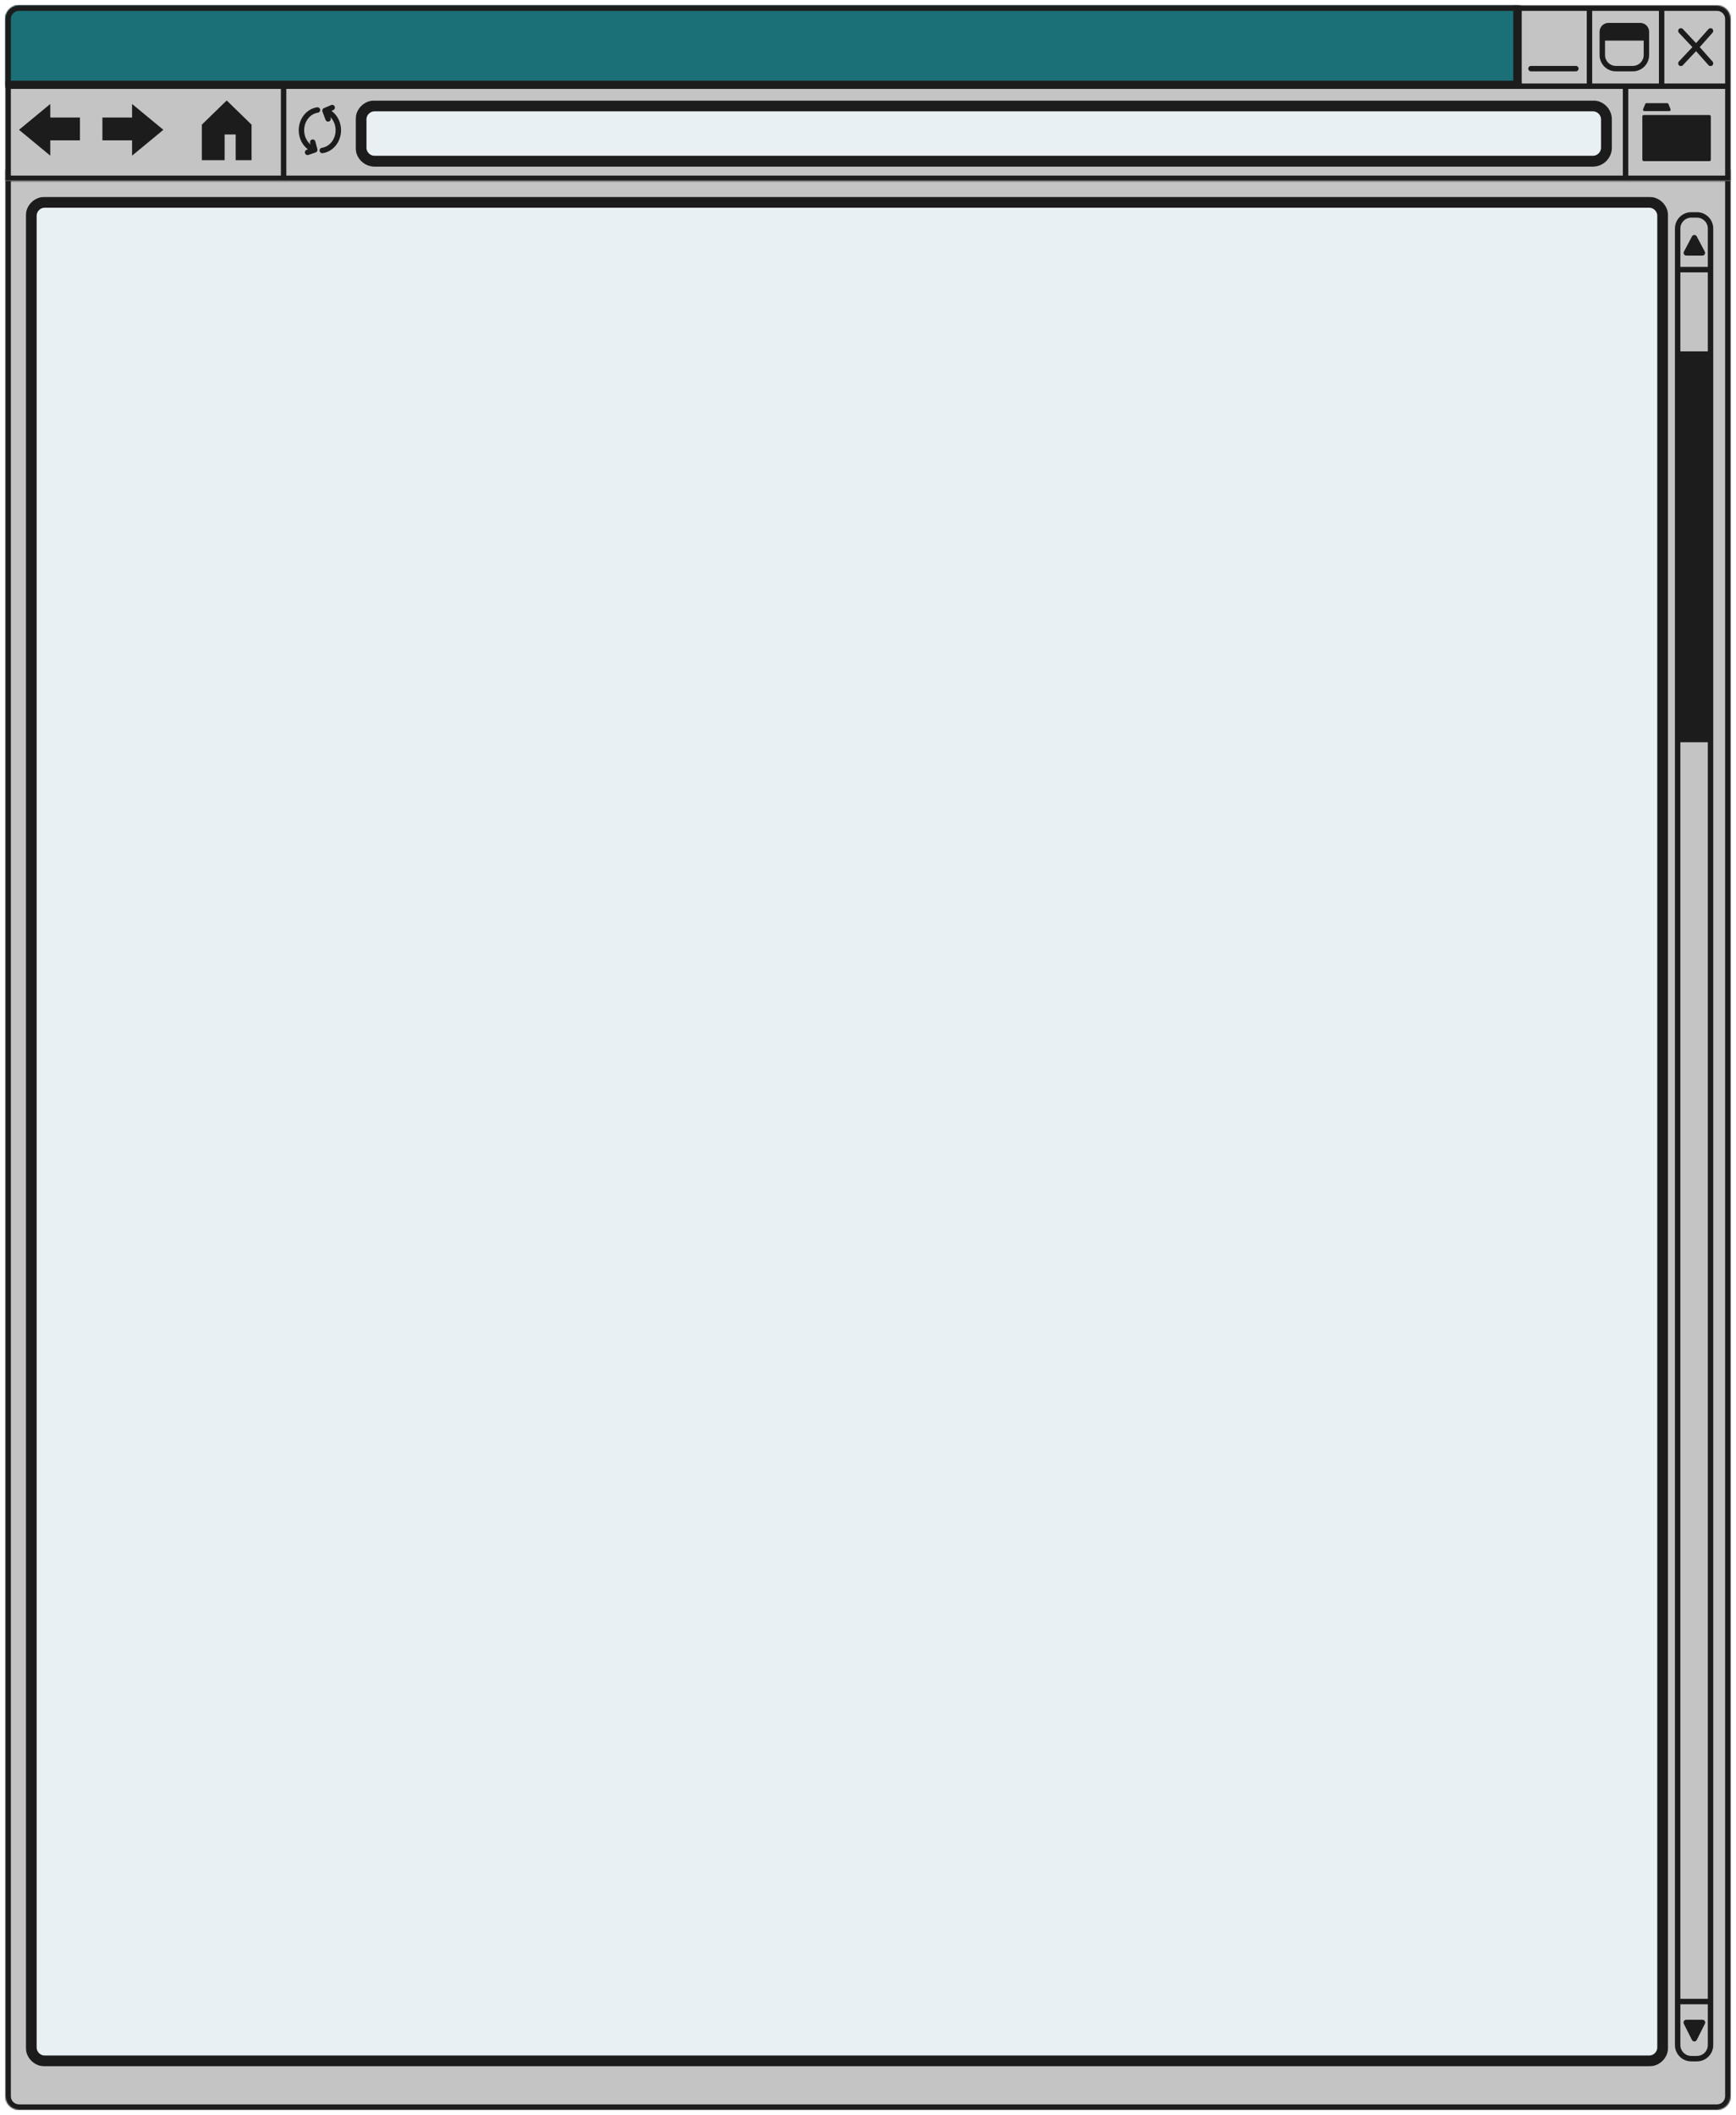 <svg width="1279" height="1558" viewBox="0 0 1279 1558" fill="none" xmlns="http://www.w3.org/2000/svg">
<g filter="url(#filter0_d_636_360)">
<mask id="path-1-inside-1_636_360" fill="white">
<path d="M4 121H555.5H1275V1540C1275 1545.52 1270.52 1550 1265 1550H14C8.477 1550 4 1545.52 4 1540V121Z"/>
</mask>
<path d="M4 121H555.5H1275V1540C1275 1545.52 1270.52 1550 1265 1550H14C8.477 1550 4 1545.52 4 1540V121Z" fill="#C4C4C4"/>
<path d="M4 119C2.895 119 2 119.895 2 121C2 122.105 2.895 123 4 123V119ZM1275 123C1276.1 123 1277 122.105 1277 121C1277 119.895 1276.1 119 1275 119V123ZM1197.63 123H1275V119H1197.63V123ZM4 123H208.943V119H4V123ZM208.943 123H1197.63V119H208.943V123ZM33.49 156.296H1214.21V152.296H33.49V156.296ZM1222.21 164.296V1502.32H1226.21V164.296H1222.21ZM1214.21 1510.32H33.49V1514.32H1214.21V1510.32ZM25.49 1502.32V164.296H21.49V1502.32H25.49ZM1246.02 1514.32H1250.23V1510.32H1246.02V1514.32ZM1250.23 152.296H1246.02V156.296H1250.23V152.296ZM1262.23 540.71V256.814H1258.23V540.71H1262.23ZM1234.02 256.814V540.71H1238.02V256.814H1234.02ZM1234.02 164.296V194.603H1238.02V164.296H1234.02ZM1234.02 194.603V256.814H1238.02V194.603H1234.02ZM1262.23 256.814V194.603H1258.23V256.814H1262.23ZM1262.23 194.603V164.296H1258.23V194.603H1262.23ZM1236.02 196.603H1260.23V192.603H1236.02V196.603ZM1234.02 540.71V1470.26H1238.02V540.71H1234.02ZM1234.02 1470.26V1502.32H1238.02V1470.26H1234.02ZM1262.23 1502.32V1470.26H1258.23V1502.32H1262.23ZM1262.23 1470.26V540.71H1258.23V1470.26H1262.23ZM1236.02 1472.26H1260.23V1468.26H1236.02V1472.26ZM1246.13 256.814V540.71H1250.13V256.814H1246.13ZM1256.18 540.71V256.814H1252.18V540.71H1256.18ZM1240.07 256.814V540.71H1244.07V256.814H1240.07ZM1236.02 542.71H1239.05V538.71H1236.02V542.71ZM1239.05 542.71H1242.07V538.71H1239.05V542.71ZM1242.07 254.814H1239.05V258.814H1242.07V254.814ZM1239.05 254.814H1236.02V258.814H1239.05V254.814ZM1241.05 540.71V256.814H1237.05V540.71H1241.05ZM1248.13 254.814H1245.1V258.814H1248.13V254.814ZM1245.1 254.814H1242.07V258.814H1245.1V254.814ZM1242.07 542.71H1245.1V538.71H1242.07V542.71ZM1245.1 542.71H1248.13V538.71H1245.1V542.71ZM1243.1 256.814V540.71H1247.1V256.814H1243.1ZM1248.13 542.71H1251.15V538.71H1248.13V542.71ZM1251.15 542.71H1254.18V538.71H1251.15V542.71ZM1254.18 254.814H1251.15V258.814H1254.18V254.814ZM1251.15 254.814H1248.13V258.814H1251.15V254.814ZM1253.15 540.71V256.814H1249.15V540.71H1253.15ZM1260.23 254.814H1257.21V258.814H1260.23V254.814ZM1257.21 254.814H1254.18V258.814H1257.21V254.814ZM1254.18 542.71H1257.21V538.71H1254.18V542.71ZM1257.21 542.71H1260.23V538.71H1257.21V542.71ZM1255.21 256.814V540.71H1259.21V256.814H1255.21ZM1250.23 1514.32C1256.86 1514.32 1262.23 1508.95 1262.23 1502.32H1258.23C1258.23 1506.74 1254.65 1510.32 1250.23 1510.32V1514.32ZM1246.02 1510.32C1241.6 1510.32 1238.02 1506.74 1238.02 1502.32H1234.02C1234.02 1508.95 1239.39 1514.32 1246.02 1514.32V1510.32ZM1246.02 152.296C1239.39 152.296 1234.02 157.669 1234.02 164.296H1238.02C1238.02 159.878 1241.6 156.296 1246.02 156.296V152.296ZM33.49 1510.32C29.072 1510.32 25.49 1506.74 25.49 1502.32H21.49C21.49 1508.95 26.863 1514.32 33.49 1514.32V1510.32ZM33.49 152.296C26.863 152.296 21.49 157.669 21.49 164.296H25.49C25.49 159.878 29.072 156.296 33.49 156.296V152.296ZM1222.21 1502.32C1222.21 1506.74 1218.63 1510.32 1214.21 1510.32V1514.32C1220.83 1514.32 1226.21 1508.95 1226.21 1502.32H1222.21ZM1214.21 156.296C1218.63 156.296 1222.21 159.878 1222.21 164.296H1226.21C1226.21 157.669 1220.83 152.296 1214.21 152.296V156.296ZM1250.23 156.296C1254.65 156.296 1258.23 159.878 1258.23 164.296H1262.23C1262.23 157.669 1256.86 152.296 1250.23 152.296V156.296ZM4 121V117C1.791 117 0 118.791 0 121H4ZM1275 121H1279C1279 118.791 1277.21 117 1275 117V121ZM1265 1546H14V1554H1265V1546ZM8 1540V121H0V1540H8ZM1271 121V1540H1279V121H1271ZM4 125H555.5V117H4V125ZM555.5 125H1275V117H555.5V125ZM14 1546C10.686 1546 8 1543.31 8 1540H0C0 1547.73 6.268 1554 14 1554V1546ZM1265 1554C1272.73 1554 1279 1547.73 1279 1540H1271C1271 1543.31 1268.31 1546 1265 1546V1554Z" fill="#1C1C1C" mask="url(#path-1-inside-1_636_360)"/>
<path d="M1246.55 170.153C1247.3 168.731 1249.34 168.731 1250.09 170.153L1255.99 181.332C1256.69 182.664 1255.72 184.266 1254.22 184.266H1242.42C1240.91 184.266 1239.95 182.664 1240.65 181.332L1246.55 170.153Z" fill="#1C1C1C"/>
<path d="M1246.53 1498.54C1247.27 1500.01 1249.37 1500.01 1250.11 1498.54L1256.09 1486.58C1256.75 1485.25 1255.79 1483.68 1254.3 1483.68H1242.34C1240.85 1483.68 1239.88 1485.25 1240.55 1486.58L1246.53 1498.54Z" fill="#1C1C1C"/>
<mask id="path-5-outside-2_636_360" maskUnits="userSpaceOnUse" x="19" y="141" width="1210" height="1377" fill="black">
<rect fill="white" x="19" y="141" width="1210" height="1377"/>
<path d="M1215 145H33.001C27.478 145 23 149.477 23 155L23 1504C23 1509.52 27.477 1514 33 1514H624H1215C1220.52 1514 1225 1509.52 1225 1504L1225 155C1225 149.477 1220.52 145 1215 145Z"/>
</mask>
<path d="M1215 145H33.001C27.478 145 23 149.477 23 155L23 1504C23 1509.52 27.477 1514 33 1514H624H1215C1220.52 1514 1225 1509.52 1225 1504L1225 155C1225 149.477 1220.52 145 1215 145Z" fill="#E9F0F4"/>
<path d="M1215 145H33.001C27.478 145 23 149.477 23 155L23 1504C23 1509.52 27.477 1514 33 1514H624H1215C1220.52 1514 1225 1509.52 1225 1504L1225 155C1225 149.477 1220.52 145 1215 145Z" stroke="#1C1C1C" stroke-width="8" mask="url(#path-5-outside-2_636_360)"/>
<mask id="path-6-inside-3_636_360" fill="white">
<path d="M4 59.485V10C4 4.477 8.477 0 14 0H1119.08H1171.05H1224.21H1265C1270.52 0 1275 4.477 1275 10V59.485V129.316H1197.63H208.943H4V59.485Z"/>
</mask>
<path d="M4 59.485V10C4 4.477 8.477 0 14 0H1119.08H1171.05H1224.21H1265C1270.52 0 1275 4.477 1275 10V59.485V129.316H1197.63H208.943H4V59.485Z" fill="#C4C4C4"/>
<path d="M4 57.485C2.895 57.485 2 58.381 2 59.485C2 60.59 2.895 61.485 4 61.485V57.485ZM1275 61.485C1276.1 61.485 1277 60.59 1277 59.485C1277 58.381 1276.1 57.485 1275 57.485V61.485ZM1226.21 0C1226.21 -1.105 1225.31 -2 1224.21 -2C1223.1 -2 1222.21 -1.105 1222.21 0H1226.21ZM1173.05 0C1173.05 -1.105 1172.16 -2 1171.05 -2C1169.95 -2 1169.05 -1.105 1169.05 0H1173.05ZM1121.08 0C1121.08 -1.105 1120.18 -2 1119.08 -2C1117.97 -2 1117.08 -1.105 1117.08 0H1121.08ZM1195.63 129.316C1195.63 130.421 1196.53 131.316 1197.63 131.316C1198.73 131.316 1199.63 130.421 1199.63 129.316H1195.63ZM206.943 129.316C206.943 130.421 207.838 131.316 208.943 131.316C210.047 131.316 210.943 130.421 210.943 129.316H206.943ZM1127.94 44.554C1126.83 44.554 1125.94 45.449 1125.94 46.554C1125.94 47.658 1126.83 48.554 1127.94 48.554V44.554ZM1161.01 48.554C1162.12 48.554 1163.01 47.658 1163.01 46.554C1163.01 45.449 1162.12 44.554 1161.01 44.554V48.554ZM1239.84 17.383C1239.08 16.577 1237.82 16.537 1237.01 17.292C1236.21 18.048 1236.17 19.314 1236.92 20.119L1239.84 17.383ZM1258.74 44.003C1259.47 44.829 1260.74 44.903 1261.56 44.169C1262.39 43.435 1262.46 42.171 1261.73 41.346L1258.74 44.003ZM1261.73 20.079C1262.46 19.254 1262.39 17.99 1261.56 17.256C1260.74 16.522 1259.47 16.597 1258.74 17.422L1261.73 20.079ZM1236.92 41.306C1236.17 42.111 1236.21 43.377 1237.01 44.133C1237.82 44.889 1239.08 44.848 1239.84 44.043L1236.92 41.306ZM1224.21 61.485H1275V57.485H1224.21V61.485ZM1226.21 59.485V0H1222.21V59.485H1226.21ZM1169.05 0V59.485H1173.05V0H1169.05ZM1119.08 61.485H1171.05V57.485H1119.08V61.485ZM1121.08 59.485V0H1117.08V59.485H1121.08ZM280.179 85.003V105.738H284.179V85.003H280.179ZM292.179 117.738H1174.64V113.738H292.179V117.738ZM1186.64 105.738V85.003H1182.64V105.738H1186.64ZM1174.64 73.003H292.179V77.003H1174.64V73.003ZM1171.05 61.485H1197.63V57.485H1171.05V61.485ZM1197.63 61.485H1224.21V57.485H1197.63V61.485ZM1195.63 59.485V129.316H1199.63V59.485H1195.63ZM4 61.485H208.943V57.485H4V61.485ZM208.943 61.485H1119.08V57.485H208.943V61.485ZM206.943 59.485V129.316H210.943V59.485H206.943ZM1127.94 48.554H1161.01V44.554H1127.94V48.554ZM1236.92 20.119L1248.15 32.081L1251.06 29.344L1239.84 17.383L1236.92 20.119ZM1248.11 32.041L1258.74 44.003L1261.73 41.346L1251.1 29.384L1248.11 32.041ZM1251.1 32.041L1261.73 20.079L1258.74 17.422L1248.11 29.384L1251.1 32.041ZM1190.5 48.554H1202.99V44.554H1190.5V48.554ZM1208.46 12.871H1185.03V16.871H1208.46V12.871ZM1178.5 23.924V36.554H1182.5V23.924H1178.5ZM1214.99 36.554V23.924H1210.99V36.554H1214.99ZM1180.5 25.924H1212.99V21.924H1180.5V25.924ZM1214.99 23.924V19.397H1210.99V23.924H1214.99ZM1178.5 19.397V23.924H1182.5V19.397H1178.5ZM1212.99 17.397H1180.5V21.397H1212.99V17.397ZM1248.15 29.344L1236.92 41.306L1239.84 44.043L1251.06 32.081L1248.15 29.344ZM1208.46 16.871C1209.85 16.871 1210.99 18.002 1210.99 19.397H1214.99C1214.99 15.793 1212.06 12.871 1208.46 12.871V16.871ZM1202.99 48.554C1209.61 48.554 1214.99 43.181 1214.99 36.554H1210.99C1210.99 40.972 1207.4 44.554 1202.99 44.554V48.554ZM1190.5 44.554C1186.08 44.554 1182.5 40.972 1182.5 36.554H1178.5C1178.5 43.181 1183.87 48.554 1190.5 48.554V44.554ZM1185.03 12.871C1181.42 12.871 1178.5 15.793 1178.5 19.397H1182.5C1182.5 18.002 1183.63 16.871 1185.03 16.871V12.871ZM1186.64 85.003C1186.64 78.376 1181.26 73.003 1174.64 73.003V77.003C1179.05 77.003 1182.64 80.585 1182.64 85.003H1186.64ZM1174.64 117.738C1181.26 117.738 1186.64 112.365 1186.64 105.738H1182.64C1182.64 110.156 1179.05 113.738 1174.64 113.738V117.738ZM280.179 105.738C280.179 112.365 285.551 117.738 292.179 117.738V113.738C287.761 113.738 284.179 110.156 284.179 105.738H280.179ZM284.179 85.003C284.179 80.585 287.761 77.003 292.179 77.003V73.003C285.551 73.003 280.179 78.376 280.179 85.003H284.179ZM4 129.316H0C0 131.525 1.791 133.316 4 133.316L4 129.316ZM1275 129.316V133.316C1277.21 133.316 1279 131.525 1279 129.316H1275ZM8 59.485V10H0V59.485H8ZM1271 10V59.485H1279V10H1271ZM1224.21 4H1265V-4H1224.21V4ZM1171.05 4H1224.21V-4H1171.05V4ZM14 4H1119.08V-4H14V4ZM1119.08 4H1171.05V-4H1119.08V4ZM8 129.316V59.485H0V129.316H8ZM1271 59.485V129.316H1279V59.485H1271ZM1197.63 133.316H1275V125.316H1197.63V133.316ZM4 133.316H208.943V125.316H4V133.316ZM208.943 133.316H1197.63V125.316H208.943V133.316ZM1279 10C1279 2.268 1272.73 -4 1265 -4V4C1268.31 4 1271 6.686 1271 10H1279ZM8 10C8 6.686 10.686 4 14 4V-4C6.268 -4 0 2.268 0 10H8Z" fill="#1C1C1C" mask="url(#path-6-inside-3_636_360)"/>
<mask id="path-8-inside-4_636_360" fill="white">
<path d="M4 10V59.464H208.943H1119.08V0H14C8.477 0 4 4.477 4 10Z"/>
</mask>
<path d="M4 10V59.464H208.943H1119.08V0H14C8.477 0 4 4.477 4 10Z" fill="#1A7076"/>
<path d="M1273 10V59.464H1277V10H1273ZM1224.21 2H1265V-2H1224.21V2ZM1171.05 2H1224.21V-2H1171.05V2ZM1119.08 61.464H1171.05V57.464H1119.08V61.464ZM1119.08 2H1171.05V-2H1119.08V2ZM6 129.27V59.464H2V129.27H6ZM1273 59.464V129.27H1277V59.464H1273ZM1171.05 61.464H1197.63V57.464H1171.05V61.464ZM1197.63 61.464H1224.21V57.464H1197.63V61.464ZM1127.94 48.537H1161.01V44.537H1127.94V48.537ZM1234.5 16.168L1248.09 32.004L1251.12 29.399L1237.54 13.564L1234.5 16.168ZM1248.09 32.004L1261.67 47.84L1264.71 45.235L1251.12 29.399L1248.09 32.004ZM1251.12 32.004L1264.71 16.168L1261.67 13.564L1248.09 29.399L1251.12 32.004ZM1248.09 29.399L1234.5 45.235L1237.54 47.84L1251.12 32.004L1248.09 29.399ZM1277 10C1277 3.373 1271.63 -2 1265 -2V2C1269.42 2 1273 5.582 1273 10H1277ZM4 59.464H0V63.464H4V59.464ZM1119.08 59.464V63.464H1123.08V59.464H1119.08ZM1119.08 0H1123.08V-4H1119.08V0ZM8 59.464V10H0V59.464H8ZM14 4H1119.08V-4H14V4ZM1123.08 59.464V0H1115.08V59.464H1123.08ZM4 63.464H208.943V55.464H4V63.464ZM208.943 63.464H1119.08V55.464H208.943V63.464ZM8 10C8 6.686 10.686 4 14 4V-4C6.268 -4 0 2.268 0 10H8Z" fill="#1C1C1C" mask="url(#path-8-inside-4_636_360)"/>
<path d="M239.449 77.485C245.115 79.294 249.259 85.076 249.259 91.93C249.259 99.567 244.112 105.874 237.447 106.835M239.449 77.485L241.713 83.578M239.449 77.485L244.731 75.227M231.903 106.374C226.236 104.565 222.092 98.783 222.092 91.93C222.092 84.292 227.239 77.985 233.904 77.024M231.903 106.374L230.393 100.698M231.903 106.374L226.62 108.215" stroke="#1C1C1C" stroke-width="4" stroke-linecap="round" stroke-linejoin="round"/>
<path fill-rule="evenodd" clip-rule="evenodd" d="M97.305 110.649L120.346 91.617L97.305 72.585V82.568H75.444V99.373H97.305V110.649Z" fill="#1C1C1C"/>
<path fill-rule="evenodd" clip-rule="evenodd" d="M37.042 110.649L14 91.617L37.042 72.585V82.568H58.902V99.373H37.042V110.649Z" fill="#1C1C1C"/>
<path fill-rule="evenodd" clip-rule="evenodd" d="M167.02 70L185.335 87.81H185.335V87.81L185.335 87.811H185.335V113.969H173.634V95.046H165.494V113.969H148.705V87.81H148.706L167.02 70Z" fill="#1C1C1C"/>
<mask id="path-14-outside-5_636_360" maskUnits="userSpaceOnUse" x="262" y="70" width="926" height="49" fill="black">
<rect fill="white" x="262" y="70" width="926" height="49"/>
<path d="M266 104.733V84C266 78.477 270.477 74 276 74H1173.55C1179.07 74 1183.55 78.477 1183.55 84V104.733C1183.55 110.255 1179.07 114.733 1173.55 114.733H276C270.477 114.733 266 110.255 266 104.733Z"/>
</mask>
<path d="M266 104.733V84C266 78.477 270.477 74 276 74H1173.55C1179.07 74 1183.55 78.477 1183.55 84V104.733C1183.55 110.255 1179.07 114.733 1173.55 114.733H276C270.477 114.733 266 110.255 266 104.733Z" fill="#E9F0F4"/>
<path d="M266 104.733V84C266 78.477 270.477 74 276 74H1173.55C1179.07 74 1183.55 78.477 1183.55 84V104.733C1183.55 110.255 1179.07 114.733 1173.55 114.733H276C270.477 114.733 266 110.255 266 104.733Z" stroke="#1C1C1C" stroke-width="8" mask="url(#path-14-outside-5_636_360)"/>
<rect x="1210" y="80.732" width="50.452" height="33.958" rx="1" fill="#1C1C1C"/>
<path d="M1212.12 72.623C1212.27 72.246 1212.64 72 1213.04 72H1228.3C1228.71 72 1229.07 72.246 1229.23 72.623L1230.78 76.444C1231.05 77.102 1230.57 77.821 1229.86 77.821H1211.49C1210.78 77.821 1210.29 77.102 1210.56 76.444L1212.12 72.623Z" fill="#1C1C1C"/>
<rect x="1182" y="16" width="29" height="7" fill="#1C1C1C"/>
<rect x="4" y="56" width="1117" height="5" fill="#1C1C1C"/>
<rect x="1115" width="6" height="57" fill="#1C1C1C"/>
</g>
<defs>
<filter id="filter0_d_636_360" x="0" y="0" width="1279" height="1558" filterUnits="userSpaceOnUse" color-interpolation-filters="sRGB">
<feFlood flood-opacity="0" result="BackgroundImageFix"/>
<feColorMatrix in="SourceAlpha" type="matrix" values="0 0 0 0 0 0 0 0 0 0 0 0 0 0 0 0 0 0 127 0" result="hardAlpha"/>
<feOffset dy="4"/>
<feGaussianBlur stdDeviation="2"/>
<feComposite in2="hardAlpha" operator="out"/>
<feColorMatrix type="matrix" values="0 0 0 0 0 0 0 0 0 0 0 0 0 0 0 0 0 0 0.25 0"/>
<feBlend mode="normal" in2="BackgroundImageFix" result="effect1_dropShadow_636_360"/>
<feBlend mode="normal" in="SourceGraphic" in2="effect1_dropShadow_636_360" result="shape"/>
</filter>
</defs>
</svg>
